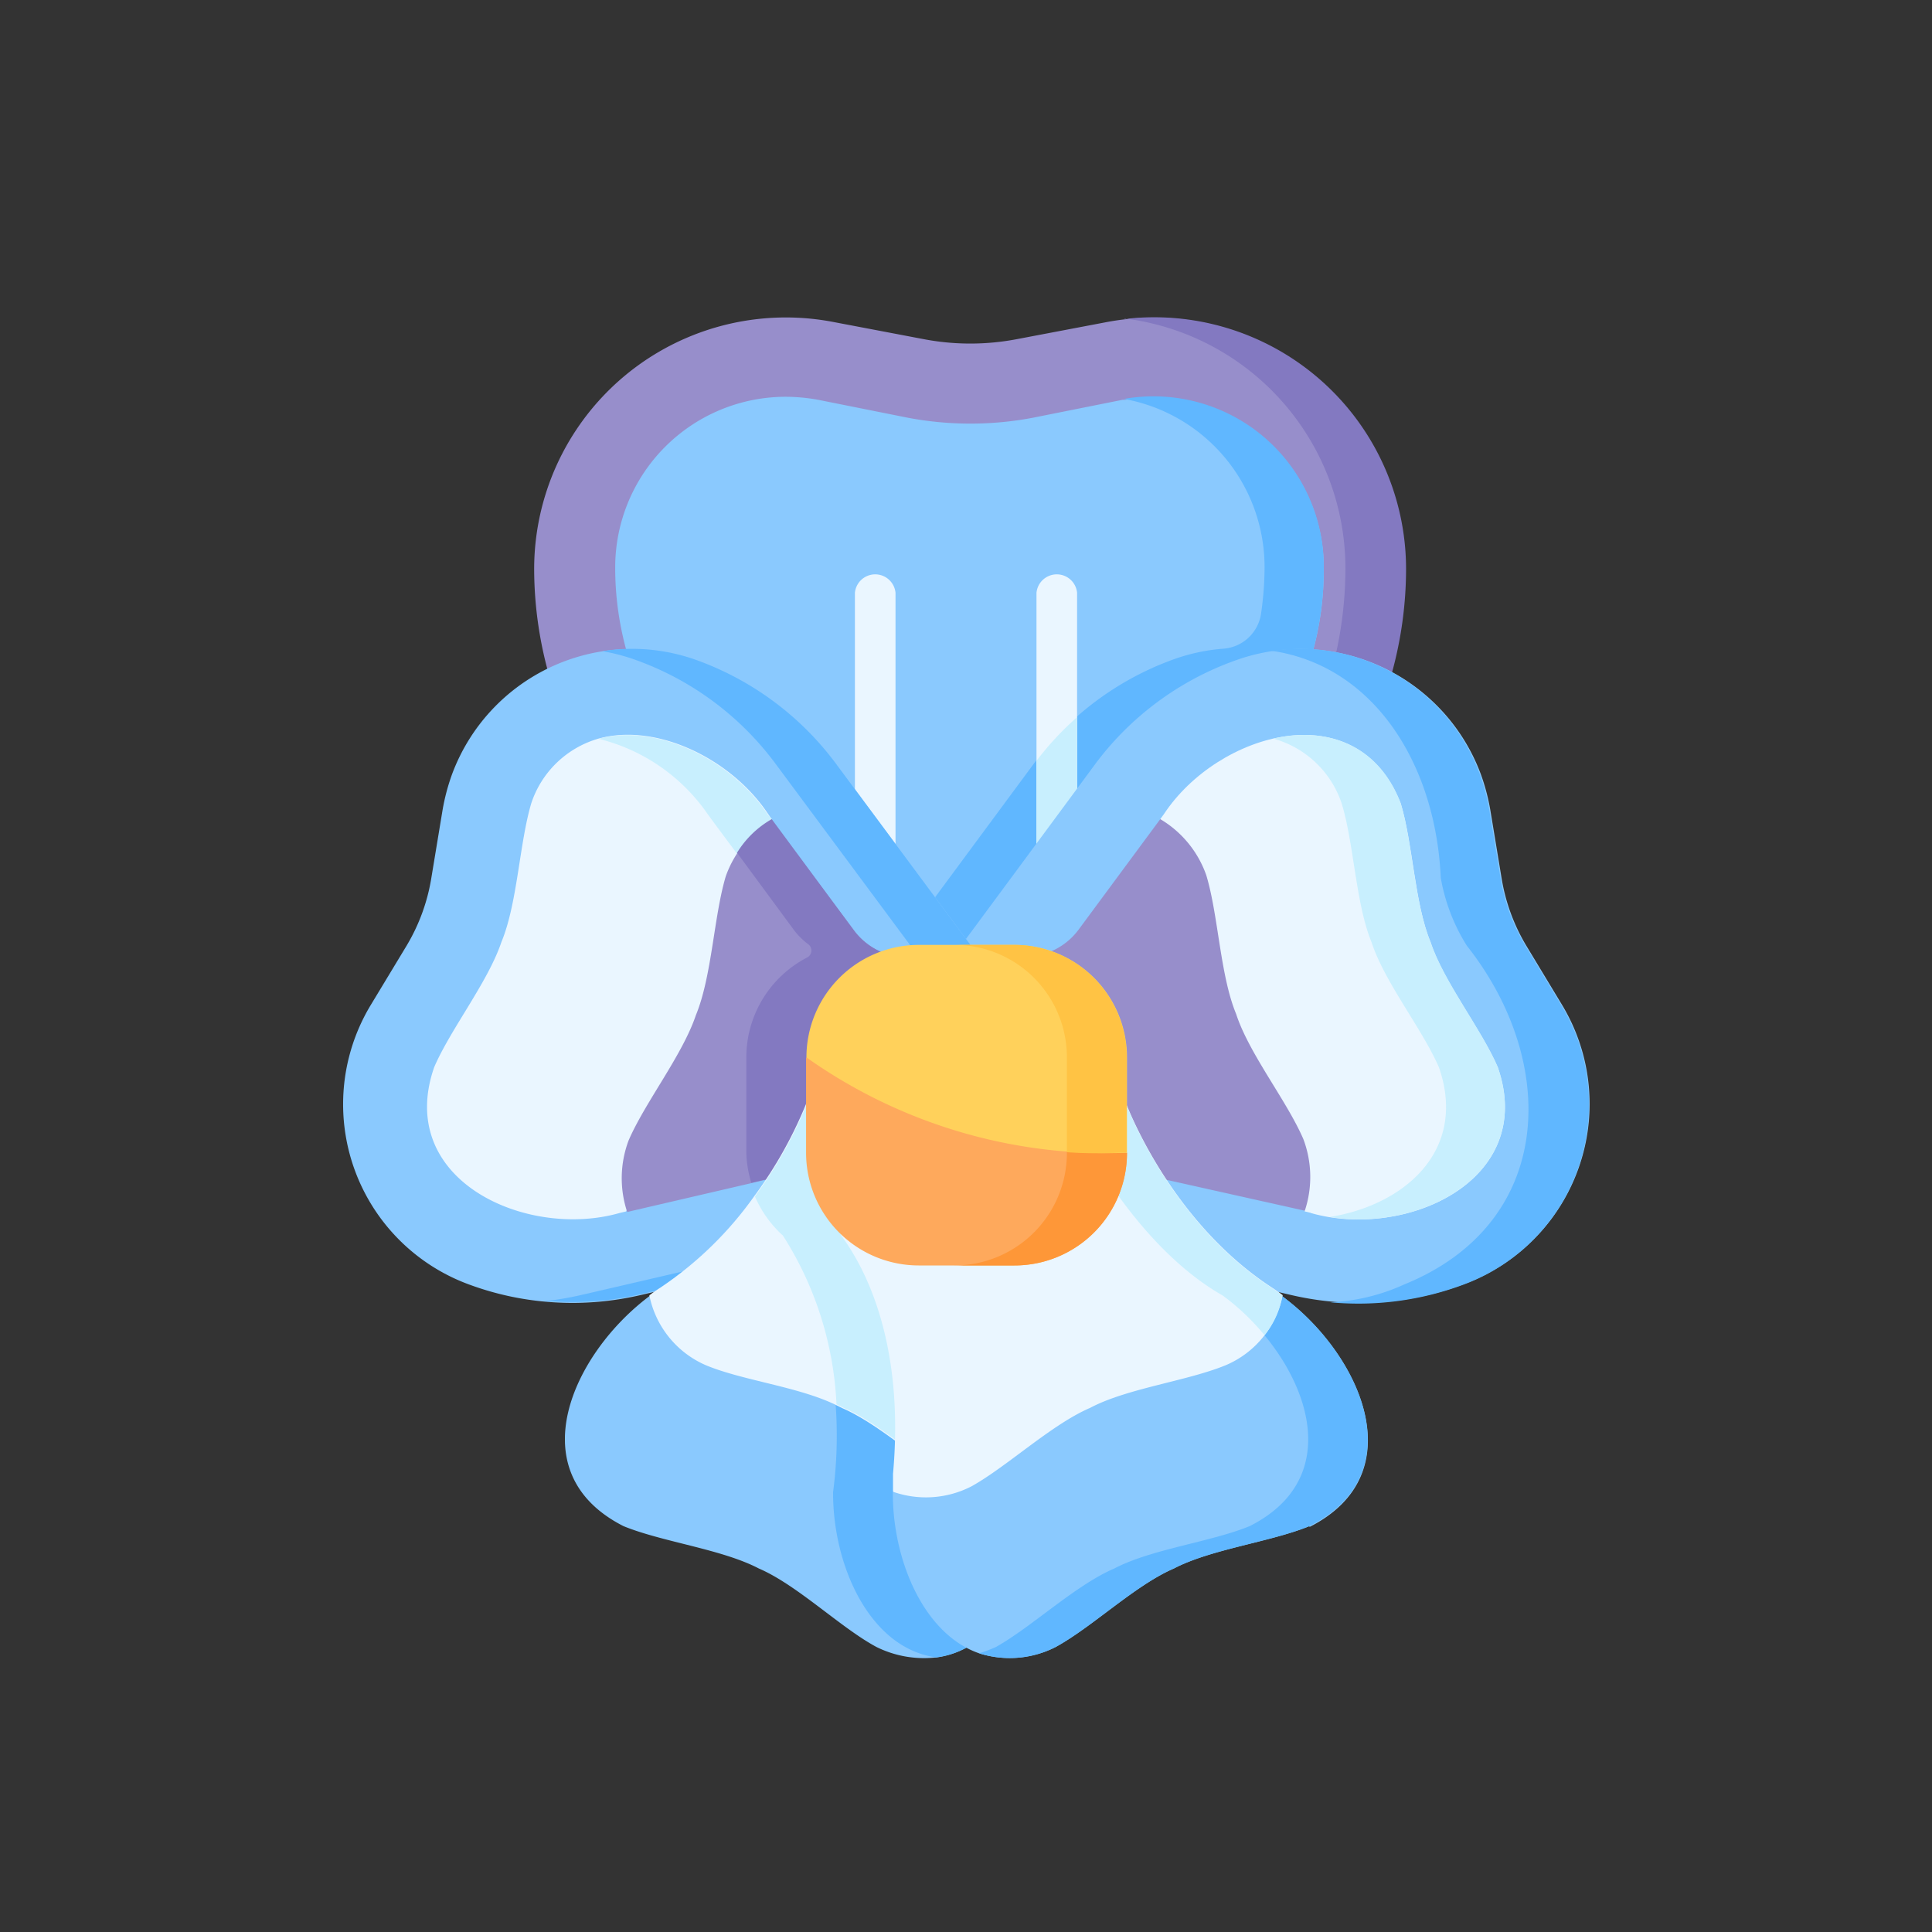 <svg id="Layer_1" data-name="Layer 1" xmlns="http://www.w3.org/2000/svg" viewBox="0 0 108 108">
  <rect x="0" y="0" width="108" height="108" fill="#333333" stroke="none"/>
  <defs>
    <style>
      .cls-1 {
        fill: #978ecb;
      }

      .cls-2 {
        fill: #8379c1;
      }

      .cls-3 {
        fill: #8ac9fe;
      }

      .cls-4 {
        fill: #60b7ff;
      }

      .cls-5 {
        fill: #eaf6ff;
      }

      .cls-6 {
        fill: #c8effe;
      }

      .cls-7 {
        fill: #fea95c;
      }

      .cls-8 {
        fill: #fe9738;
      }

      .cls-9 {
        fill: #ffd15b;
      }

      .cls-10 {
        fill: #ffc344;
      }
    </style>
  </defs>
  <g>
    <path class="cls-1" d="M65.69,57.92h-23L33.47,43.83a22,22,0,0,1-3.61-12A14.07,14.07,0,0,1,46.59,18l5,.95a13.9,13.9,0,0,0,5.3,0l5-.95A14.07,14.07,0,0,1,78.55,31.78a22,22,0,0,1-3.6,12Z"/>
    <path class="cls-2" d="M62.84,17.8a14.08,14.08,0,0,1,12.37,14,22,22,0,0,1-3.6,12L62.35,57.92h3.34L75,43.83a22,22,0,0,0,3.6-12,14.08,14.08,0,0,0-15.71-14Z"/>
    <path class="cls-3" d="M74,31.78A17.44,17.44,0,0,1,73.22,37v0a17.4,17.4,0,0,1-2,4.29l-7.92,12H45.17l-7.92-12a17.37,17.37,0,0,1-2.86-9.56,9.54,9.54,0,0,1,9.52-9.55,10.3,10.3,0,0,1,1.83.17l5,1a18.8,18.8,0,0,0,3.51.33,18.69,18.69,0,0,0,3.5-.33l5-1,.15,0A9.52,9.52,0,0,1,74,31.78Z"/>
    <path class="cls-4" d="M73.22,37v0h0a17.4,17.4,0,0,1-2,4.29l-7.92,12h-13L50.17,53l7.65-10.35a16.78,16.78,0,0,1,7.67-5.75,10.63,10.63,0,0,1,2.93-.64,2.3,2.3,0,0,0,2.08-2,18.15,18.15,0,0,0,.19-2.56,9.55,9.55,0,0,0-7.86-9.4h0A9.52,9.52,0,0,1,74,31.78,17.44,17.44,0,0,1,73.22,37Z"/>
    <g>
      <path class="cls-5" d="M48.93,48.8a1.13,1.13,0,0,1-1.14-1.13V33.14a1.14,1.14,0,0,1,2.27,0V47.67A1.13,1.13,0,0,1,48.93,48.8Z"/>
      <path class="cls-5" d="M60.21,33.14V47.67a1.14,1.14,0,0,1-2.27,0V33.14a1.14,1.14,0,0,1,2.27,0Z"/>
      <path class="cls-6" d="M60.21,40.09v7.58a1.14,1.14,0,0,1-2.27,0V42.53A17,17,0,0,1,60.21,40.09Z"/>
    </g>
    <path class="cls-3" d="M81.79,71.8a16.51,16.51,0,0,1-4.74,1,16.81,16.81,0,0,1-4.84-.4L59.68,69.49,53.62,53l7.65-10.35A16.81,16.81,0,0,1,69,36.94a10.74,10.74,0,0,1,13.78,6.34,11.63,11.63,0,0,1,.53,2l.63,3.81a10.69,10.69,0,0,0,1.39,3.79l2,3.31A10.73,10.73,0,0,1,81.79,71.8Z"/>
    <path class="cls-4" d="M87.27,56.18l-2-3.31a10.69,10.69,0,0,1-1.39-3.79l-.63-3.81a11.63,11.63,0,0,0-.53-2,10.74,10.74,0,0,0-11.64-6.89c5.68.82,9.17,6.27,9.46,12.69A10.52,10.52,0,0,0,82,52.87c5.15,6.51,4.94,15.5-3.5,18.93a11.13,11.13,0,0,1-4.13,1,16.79,16.79,0,0,0,7.47-1A10.73,10.73,0,0,0,87.27,56.18Z"/>
    <path class="cls-5" d="M73.28,67.8l-.34-.08L64.86,45.79l.21-.29c3-4.54,10.78-6.85,13.23-.59.69,2.25.77,5.59,1.67,7.76.73,2.24,2.84,4.85,3.76,7,2.2,6.36-5.2,9.64-10.45,8.14Z"/>
    <path class="cls-6" d="M83.73,59.66c-.92-2.14-3-4.75-3.76-7-.9-2.17-1-5.51-1.67-7.76C77,41.49,74,40.63,71.18,41.29A5.59,5.59,0,0,1,75,44.91c.69,2.25.78,5.59,1.67,7.76.73,2.24,2.84,4.85,3.77,7,1.62,4.7-2,7.71-6.11,8.36C79.42,68.88,85.79,65.62,83.73,59.66Z"/>
    <path class="cls-1" d="M61.74,67.15l-2.06,2.34L53.62,53l3.09.44A3.75,3.75,0,0,0,60.27,52l4.59-6.21a5.92,5.92,0,0,1,2.57,3.13c.68,2.24.77,5.58,1.67,7.76.73,2.24,2.83,4.84,3.76,7a6,6,0,0,1,.08,4L65.42,66A3.78,3.78,0,0,0,61.74,67.15Z"/>
    <path class="cls-3" d="M26.21,71.8a16.51,16.51,0,0,0,4.74,1,16.81,16.81,0,0,0,4.84-.4l12.53-2.91L54.38,53,46.73,42.69a16.81,16.81,0,0,0-7.68-5.75,10.74,10.74,0,0,0-13.78,6.34,11.63,11.63,0,0,0-.53,2l-.63,3.81a10.69,10.69,0,0,1-1.39,3.79l-2,3.31A10.73,10.73,0,0,0,26.21,71.8Z"/>
    <path class="cls-4" d="M46.73,42.69a16.81,16.81,0,0,0-7.68-5.75,10.66,10.66,0,0,0-5.38-.54,11,11,0,0,1,2,.54,16.76,16.76,0,0,1,7.68,5.75L51,53,45,69.49,32.45,72.4a17.35,17.35,0,0,1-2.14.35l.64,0a16.81,16.81,0,0,0,4.84-.4l12.53-2.91L54.38,53Z"/>
    <path class="cls-5" d="M43.14,45.79,42,48.8l-7,18.92-.34.08C29.47,69.3,22.07,66,24.27,59.66c.92-2.14,3-4.75,3.76-7,.9-2.17,1-5.51,1.67-7.76a5.58,5.58,0,0,1,3.79-3.62c3.25-.88,7.41,1.16,9.44,4.21Z"/>
    <path class="cls-6" d="M43.14,45.79,42,48.8l-2.23-3-.21-.29a10.42,10.42,0,0,0-6.1-4.21c3.25-.88,7.41,1.16,9.44,4.21Z"/>
    <path class="cls-1" d="M54.38,53,48.32,69.49l-2.07-2.34A3.76,3.76,0,0,0,42.58,66l-.63.15-6.89,1.6a6,6,0,0,1,.08-4c.93-2.15,3-4.75,3.76-7,.9-2.18,1-5.52,1.67-7.76a5.92,5.92,0,0,1,2.57-3.13L47.73,52a3.74,3.74,0,0,0,3.56,1.48Z"/>
    <g>
      <path class="cls-2" d="M51.29,53.48a3.68,3.68,0,0,1-1.87-.2h0A3.76,3.76,0,0,1,47.73,52l-4.59-6.21a5.43,5.43,0,0,0-1.94,1.88L44.39,52a4,4,0,0,0,.8.79.44.44,0,0,1-.06.73,6.29,6.29,0,0,0-3.41,5.59v5.33A6.25,6.25,0,0,0,42,66.12l.63-.15a3.76,3.76,0,0,1,3.67,1.18l2.07,2.34L54.38,53Z"/>
      <path class="cls-1" d="M51.29,53.48l-.43,0L46,66.84l.3.31,2.06,2.34L54.38,53Z"/>
    </g>
    <g>
      <path class="cls-3" d="M58.09,82.4c0,.33,0,.67,0,1,0,4.14-2.08,8.75-5.79,9.24-3.71-.49-5.8-5.1-5.78-9.24C47.68,74.89,44,69.15,43.69,69l8.66-4.13L61,69C61,69.2,57.27,73.21,58.09,82.4Z"/>
      <path class="cls-3" d="M59.51,61.47h0Z"/>
      <path class="cls-3" d="M58.14,83.41c0,4.14-2.08,8.75-5.79,9.24A6,6,0,0,1,49,92.07C47,91,44.58,88.61,42.42,87.68c-2.09-1.09-5.4-1.48-7.57-2.37-5.9-3-2.84-9.67,1.5-12.89L46.63,77.6Z"/>
    </g>
    <path class="cls-4" d="M58.14,83.41c0,4.14-2.08,8.75-5.79,9.24-3.71-.49-5.8-5.1-5.78-9.24a24.17,24.17,0,0,0,.06-5.81Z"/>
    <path class="cls-5" d="M58.09,82.4c0,.33,0,.67,0,1a5.59,5.59,0,0,1-4.41-.31c-2-1.12-4.45-3.45-6.61-4.38l-.4-.2c-2.1-1-5.14-1.34-7.18-2.18a5.41,5.41,0,0,1-3.19-3.92q.3-.23.6-.42a20.26,20.26,0,0,0,5.26-5.12,23.74,23.74,0,0,0,3-5.41l7.15,3.41,6.28,3L61,69c0,.19-3.75,4.2-2.93,13.39Z"/>
    <path class="cls-3" d="M59.51,61.47h0Z"/>
    <path class="cls-6" d="M61,69l-2.39-1.14h0l-6.28-3L45.2,61.47a23.74,23.74,0,0,1-3,5.41A6.33,6.33,0,0,0,43.69,69h0l.07.06a19.12,19.12,0,0,1,3,9.44l.4.2c2.16.93,4.56,3.26,6.61,4.38a5.59,5.59,0,0,0,4.41.31c0-.34,0-.68,0-1C57.27,73.21,61,69.2,61,69Z"/>
    <path class="cls-3" d="M73.2,85.31c-2.17.89-5.49,1.28-7.58,2.37-2.16.93-4.56,3.27-6.61,4.39a5.65,5.65,0,0,1-4.28.35c-3.11-1.08-4.84-5.24-4.82-9L69.6,73.47l2.09-1c4.35,3.22,7.4,9.91,1.51,12.89Z"/>
    <path class="cls-4" d="M73.2,85.31c-2.17.89-5.49,1.28-7.58,2.37-2.16.93-4.56,3.27-6.61,4.39a5.65,5.65,0,0,1-4.28.35,7.74,7.74,0,0,0,.94-.35c2-1.12,4.45-3.46,6.62-4.39,2.08-1.09,5.4-1.48,7.57-2.37,5.31-2.68,3.36-8.38-.26-11.84l2.09-1C76,75.64,79.09,82.33,73.2,85.31Z"/>
    <path class="cls-5" d="M47,69c0,.19,3.75,4.2,2.92,13.39,0,.33,0,.67,0,1a5.56,5.56,0,0,0,4.4-.31c2-1.12,4.46-3.45,6.62-4.38,2.08-1.1,5.4-1.49,7.57-2.38a5.37,5.37,0,0,0,3.19-3.92c-.19-.15-.39-.29-.59-.42-5.86-3.82-8.25-10.53-8.25-10.53Z"/>
    <path class="cls-6" d="M68.35,72.42a12.91,12.91,0,0,1,2.34,2.22,4.79,4.79,0,0,0,1-2.22c-.19-.15-.39-.29-.59-.42-5.86-3.82-8.25-10.53-8.25-10.53L60.06,62.8C61.24,65.16,64.2,70.06,68.35,72.42Z"/>
    <path class="cls-7" d="M63,64.44a6.29,6.29,0,0,1-6.29,6.3H51.35a6.3,6.3,0,0,1-6.29-6.3V59.11l14.58,4.34Z"/>
    <path class="cls-8" d="M63,64.44a6.29,6.29,0,0,1-6.29,6.3H53.35a6.29,6.29,0,0,0,6.29-6.3v-1Z"/>
    <path class="cls-9" d="M63,59.11v5.33a29.07,29.07,0,0,1-17.92-5.33,6.29,6.29,0,0,1,6.29-6.29h5.34A6.29,6.29,0,0,1,63,59.11Z"/>
    <path class="cls-10" d="M56.69,52.82H53.35a6.28,6.28,0,0,1,6.29,6.29v5.3a24.71,24.71,0,0,0,3.34,0V59.11a6.29,6.29,0,0,0-6.29-6.29Z"/>
  </g>
</svg>
